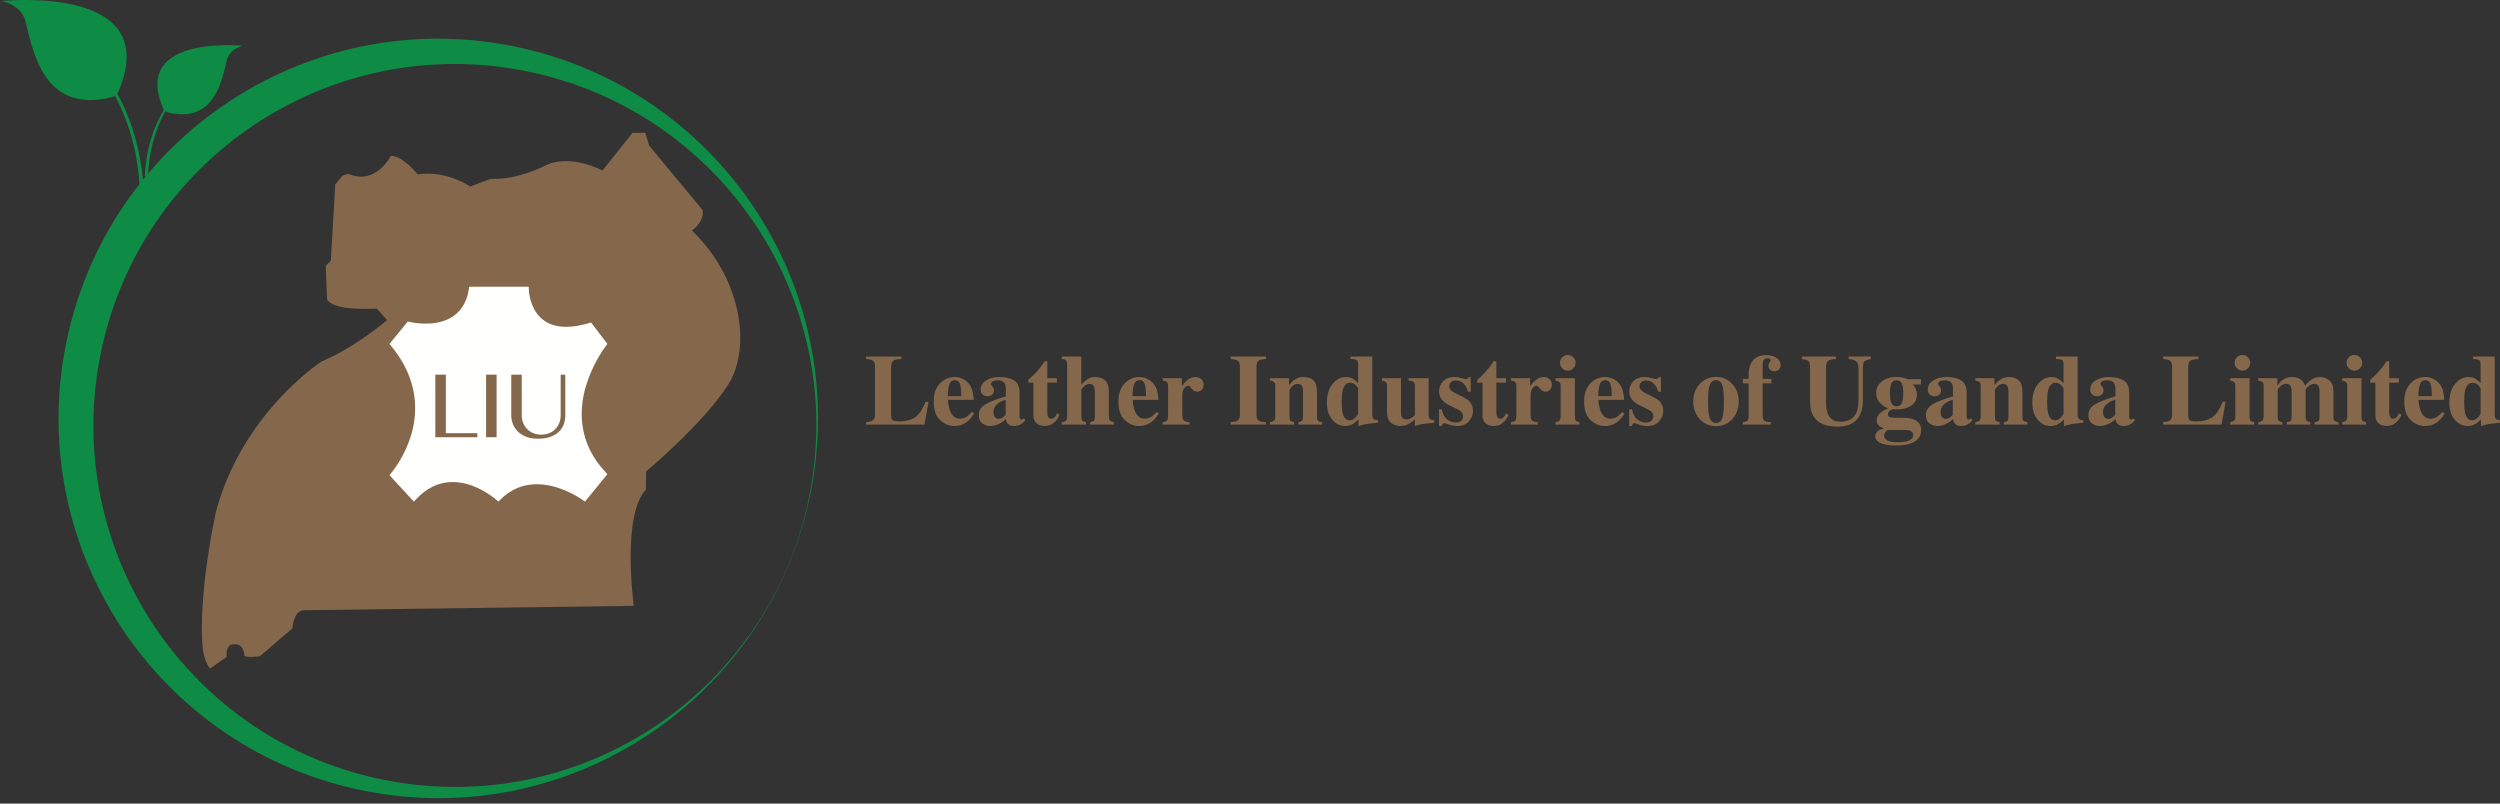 <?xml version="1.0" encoding="UTF-8"?> <svg xmlns="http://www.w3.org/2000/svg" xmlns:xlink="http://www.w3.org/1999/xlink" width="224px" height="72px" viewBox="0 0 224 72"><rect x="0" y="0" width="224" height="72" fill="#333333" stroke="none"/><!-- Generator: Sketch 50.2 (55047) - http://www.bohemiancoding.com/sketch --><title>LIU Going Green Logotype and Name</title><desc>Created with Sketch.</desc><defs></defs><g id="LIU-Going-Green-Logotype-and-Name" stroke="none" stroke-width="1" fill="none" fill-rule="evenodd"><g id="Group"><path d="M27.241,54.675 L56.787,54.285 C56.787,54.285 55.676,46.22 57.876,43.863 L57.89,42.244 C57.89,42.244 62.97,37.992 65.205,34.529 C67.44,31.066 66.327,24.77 61.999,20.664 C61.999,20.664 63.203,19.796 62.937,18.803 L58.162,13.046 L57.819,11.9 L56.673,11.9 L53.982,15.279 C53.982,15.279 51.008,13.657 48.691,14.917 C48.691,14.917 46.347,16.129 43.959,16.024 L42.126,16.711 C42.126,16.711 40.012,15.231 37.43,15.623 C37.43,15.623 36.098,13.958 35.024,13.962 C35.024,13.962 33.674,16.654 31.188,15.566 L30.676,15.747 L30.039,16.532 L29.641,23.357 L29.189,23.813 L29.298,26.793 C29.298,26.793 29.448,27.858 33.765,27.653 L34.682,28.683 C34.682,28.683 32.001,31.026 28.782,32.406 C28.782,32.406 21.647,37.033 19.314,45.992 C19.314,45.992 17.7,53.401 18.174,58.209 C18.174,58.209 18.346,59.37 18.817,59.898 L20.306,58.866 C20.306,58.866 20.142,57.611 21.108,57.721 C21.108,57.721 21.767,57.652 21.904,58.687 C21.904,58.687 21.741,58.98 23.284,58.807 L26.205,56.29 C26.205,56.29 26.293,54.689 27.241,54.675" id="Fill-1" fill="#85674C"></path><path d="M37.088,44.949 L34.896,42.575 L35.017,42.429 C35.31,42.077 36.305,40.785 36.848,38.953 C37.425,37.002 37.575,34.03 35.01,30.951 L34.896,30.814 L36.537,28.808 L36.667,28.838 C36.883,28.886 37.46,28.999 38.161,28.999 C39.429,28.999 41.616,28.594 42.014,25.878 L42.041,25.694 L47.368,25.694 L47.379,25.899 C47.403,26.372 47.548,27.561 48.378,28.405 C48.951,28.989 49.743,29.285 50.73,29.285 C51.347,29.285 52.048,29.168 52.815,28.938 L52.959,28.895 L54.421,30.813 L54.322,30.944 C54.027,31.336 53.021,32.765 52.472,34.69 C51.897,36.706 51.745,39.668 54.292,42.343 L54.423,42.481 L52.418,44.944 L52.253,44.828 C51.77,44.491 50.041,43.387 48.094,43.387 C46.826,43.387 45.719,43.862 44.804,44.798 L44.662,44.943 L44.51,44.812 C44.062,44.431 42.454,43.189 40.556,43.189 C39.321,43.189 38.208,43.722 37.247,44.776 L37.088,44.949 Z" id="Fill-3" fill="#FFFFFE"></path><polygon id="Fill-5" fill="#85674C" points="39.006 33.568 39.948 33.568 39.948 38.812 42.771 38.812 42.771 39.175 39.006 39.175"></polygon><polygon id="Fill-7" fill="#85674C" points="43.555 39.175 44.496 39.175 44.496 33.568 43.555 33.568"></polygon><path d="M45.808,33.568 L46.749,33.568 L46.749,37.206 C46.749,37.446 46.79,37.671 46.873,37.88 C46.957,38.09 47.073,38.274 47.225,38.433 C47.376,38.592 47.56,38.716 47.775,38.807 C47.99,38.898 48.231,38.944 48.496,38.944 C48.764,38.944 49.007,38.898 49.223,38.807 C49.438,38.716 49.621,38.592 49.771,38.433 C49.921,38.274 50.036,38.09 50.116,37.88 C50.195,37.671 50.236,37.446 50.236,37.206 L50.236,33.568 L50.65,33.568 L50.65,37.206 C50.65,37.491 50.605,37.762 50.511,38.018 C50.419,38.273 50.273,38.496 50.075,38.688 C49.876,38.879 49.622,39.031 49.311,39.141 C49,39.253 48.626,39.308 48.192,39.308 C47.807,39.308 47.466,39.253 47.169,39.141 C46.873,39.031 46.623,38.878 46.422,38.686 C46.22,38.492 46.068,38.268 45.963,38.01 C45.86,37.754 45.808,37.48 45.808,37.189 L45.808,33.568 Z" id="Fill-9" fill="#85674C"></path><path d="M34.47,69.889 C16.929,66.417 5.519,49.381 8.99,31.836 C12.462,14.292 29.498,2.883 47.042,6.354 C64.586,9.826 75.995,26.862 72.524,44.408 C69.052,61.951 52.015,73.36 34.47,69.889 M10.545,8.36 C14.539,-0.764 2.384,-0.09 0.11,0.083 C0.11,0.083 1.826,0.389 2.253,1.806 C2.888,4.118 3.681,10.295 10.026,8.707 C10.079,8.693 10.184,8.626 10.285,8.554 C11.876,11.517 12.375,14.431 12.495,16.495 C9.291,20.574 6.975,25.449 5.899,30.885 C2.252,49.316 14.237,67.213 32.666,70.86 C51.097,74.507 68.995,62.521 72.641,44.091 C76.289,25.66 64.303,7.764 45.871,4.117 C33.306,1.631 20.993,6.411 13.27,15.545 C13.419,12.812 14.288,10.891 14.826,9.947 C14.902,10.001 14.985,10.055 15.026,10.065 C19.397,11.135 19.919,6.881 20.348,5.287 C20.637,4.311 21.817,4.094 21.817,4.094 C20.252,3.983 11.884,3.565 14.667,9.828 C14.667,9.828 14.674,9.834 14.684,9.841 C13.748,11.418 13.072,13.383 12.982,15.803 L13.059,15.795 C12.973,15.898 12.89,16.003 12.805,16.108 C12.475,12.564 11.394,9.978 10.506,8.39 C10.528,8.373 10.545,8.36 10.545,8.36" id="Fill-10" fill="#0E8B44"></path><path d="M77.602,37.815 C77.849,37.807 78.026,37.774 78.132,37.718 C78.311,37.624 78.4,37.445 78.4,37.18 L78.4,32.807 C78.4,32.545 78.315,32.368 78.145,32.277 C78.045,32.222 77.864,32.187 77.602,32.172 L77.602,31.943 L80.759,31.943 L80.759,32.172 C80.391,32.184 80.147,32.235 80.025,32.326 C79.903,32.416 79.842,32.64 79.842,32.997 L79.842,37.264 C79.842,37.464 79.894,37.596 79.998,37.661 C80.103,37.726 80.306,37.758 80.609,37.758 C81.153,37.758 81.609,37.638 81.978,37.399 C82.347,37.159 82.665,36.692 82.932,35.999 L83.197,35.999 L82.831,38.045 L77.602,38.045 L77.602,37.815 Z" id="Fill-11" fill="#85674C"></path><path d="M86.133,35.496 C86.127,34.964 86.086,34.592 86.009,34.381 C85.932,34.169 85.779,34.063 85.549,34.063 C85.313,34.063 85.151,34.185 85.065,34.429 C84.977,34.673 84.928,35.029 84.916,35.496 L86.133,35.496 Z M84.214,34.357 C84.583,33.973 85.028,33.781 85.549,33.781 C85.846,33.781 86.126,33.859 86.388,34.015 C86.65,34.171 86.851,34.387 86.992,34.663 C87.098,34.872 87.172,35.142 87.213,35.474 C87.234,35.63 87.244,35.749 87.244,35.831 L84.938,35.831 C84.959,36.193 85.018,36.506 85.115,36.77 C85.292,37.267 85.602,37.515 86.047,37.515 C86.259,37.515 86.459,37.449 86.648,37.317 C86.763,37.237 86.905,37.104 87.076,36.916 L87.284,37.044 C87.004,37.502 86.68,37.821 86.313,38 C86.074,38.115 85.801,38.173 85.491,38.173 C85.047,38.173 84.631,37.998 84.242,37.648 C83.854,37.298 83.66,36.739 83.66,35.972 C83.66,35.279 83.844,34.74 84.214,34.357 Z" id="Fill-12" fill="#85674C"></path><path d="M89.858,37.396 C89.929,37.343 90.013,37.261 90.109,37.149 L90.109,35.827 C89.869,35.886 89.657,35.978 89.475,36.105 C89.166,36.32 89.012,36.595 89.012,36.928 C89.012,37.125 89.057,37.275 89.146,37.376 C89.236,37.478 89.336,37.529 89.448,37.529 C89.595,37.529 89.732,37.484 89.858,37.396 M88.284,36.234 C88.675,35.996 89.288,35.755 90.123,35.514 L90.123,34.857 C90.123,34.59 90.066,34.392 89.953,34.264 C89.84,34.136 89.639,34.072 89.351,34.072 C89.19,34.072 89.057,34.102 88.952,34.162 C88.848,34.223 88.796,34.299 88.796,34.39 C88.796,34.425 88.802,34.454 88.813,34.478 C88.825,34.502 88.843,34.526 88.866,34.553 L88.919,34.614 C88.96,34.665 88.993,34.72 89.018,34.78 C89.043,34.84 89.056,34.904 89.056,34.972 C89.056,35.142 88.999,35.274 88.886,35.366 C88.773,35.459 88.641,35.505 88.492,35.505 C88.318,35.505 88.17,35.454 88.049,35.351 C87.927,35.249 87.866,35.101 87.866,34.907 C87.866,34.561 88.029,34.287 88.355,34.085 C88.681,33.883 89.082,33.782 89.558,33.782 C90.07,33.782 90.497,33.88 90.841,34.077 C91.182,34.277 91.353,34.644 91.353,35.179 L91.353,37.366 C91.353,37.43 91.37,37.485 91.403,37.531 C91.437,37.577 91.475,37.599 91.516,37.599 C91.551,37.599 91.582,37.592 91.611,37.579 C91.638,37.567 91.682,37.53 91.741,37.472 L91.877,37.661 C91.701,37.867 91.505,38.011 91.291,38.093 C91.156,38.146 91.013,38.172 90.863,38.172 C90.596,38.172 90.401,38.095 90.277,37.938 C90.207,37.85 90.155,37.719 90.123,37.545 C89.873,37.796 89.591,37.972 89.276,38.075 C89.085,38.14 88.897,38.172 88.712,38.172 C88.465,38.172 88.234,38.094 88.02,37.936 C87.805,37.779 87.698,37.533 87.698,37.201 C87.698,36.795 87.894,36.472 88.284,36.234" id="Fill-13" fill="#85674C"></path><path d="M92.129,34.284 L92.129,34.033 C92.208,33.959 92.306,33.872 92.424,33.773 C92.58,33.629 92.727,33.48 92.865,33.327 C93.138,33.027 93.386,32.706 93.61,32.362 L93.839,32.362 L93.839,33.887 L94.699,33.887 L94.699,34.284 L93.839,34.284 L93.839,37 C93.839,37.126 93.858,37.232 93.896,37.317 C93.955,37.449 94.052,37.515 94.187,37.515 C94.305,37.515 94.403,37.474 94.483,37.39 C94.562,37.306 94.641,37.191 94.721,37.044 L94.937,37.15 C94.831,37.397 94.705,37.598 94.558,37.754 C94.3,38.027 93.984,38.164 93.611,38.164 C93.4,38.164 93.215,38.124 93.056,38.045 C92.751,37.892 92.598,37.614 92.596,37.211 L92.596,34.284 L92.129,34.284 Z" id="Fill-14" fill="#85674C"></path><path d="M95.135,37.829 C95.3,37.808 95.421,37.763 95.499,37.694 C95.577,37.625 95.616,37.488 95.616,37.282 L95.616,32.683 C95.616,32.503 95.583,32.376 95.519,32.304 C95.454,32.231 95.326,32.182 95.135,32.159 L95.135,31.943 L96.881,31.943 L96.881,34.482 C97.066,34.259 97.261,34.086 97.465,33.964 C97.669,33.842 97.899,33.782 98.155,33.782 C98.502,33.782 98.788,33.882 99.015,34.083 C99.241,34.285 99.354,34.628 99.354,35.112 L99.354,37.282 C99.354,37.484 99.389,37.618 99.458,37.681 C99.527,37.744 99.642,37.793 99.804,37.829 L99.804,38.045 L97.683,38.045 L97.683,37.829 C97.845,37.796 97.955,37.752 98.014,37.696 C98.073,37.641 98.102,37.514 98.102,37.317 L98.102,35.13 C98.102,34.924 98.082,34.77 98.041,34.668 C97.97,34.482 97.83,34.39 97.622,34.39 C97.466,34.39 97.305,34.462 97.139,34.606 C96.973,34.75 96.89,34.848 96.89,34.901 L96.89,37.317 C96.89,37.514 96.919,37.641 96.978,37.696 C97.037,37.752 97.147,37.796 97.309,37.829 L97.309,38.045 L95.135,38.045 L95.135,37.829 Z" id="Fill-15" fill="#85674C"></path><path d="M102.683,35.496 C102.677,34.964 102.636,34.592 102.559,34.381 C102.482,34.169 102.329,34.063 102.099,34.063 C101.863,34.063 101.701,34.185 101.614,34.429 C101.527,34.673 101.478,35.029 101.466,35.496 L102.683,35.496 Z M100.764,34.357 C101.133,33.973 101.578,33.781 102.099,33.781 C102.396,33.781 102.675,33.859 102.937,34.015 C103.199,34.171 103.401,34.387 103.542,34.663 C103.648,34.872 103.722,35.142 103.763,35.474 C103.783,35.63 103.794,35.749 103.794,35.831 L101.488,35.831 C101.509,36.193 101.567,36.506 101.665,36.77 C101.841,37.267 102.152,37.515 102.597,37.515 C102.809,37.515 103.009,37.449 103.198,37.317 C103.312,37.237 103.455,37.104 103.626,36.916 L103.833,37.044 C103.554,37.502 103.23,37.821 102.862,38 C102.624,38.115 102.35,38.173 102.041,38.173 C101.597,38.173 101.181,37.998 100.792,37.648 C100.404,37.298 100.21,36.739 100.21,35.972 C100.21,35.279 100.394,34.74 100.764,34.357 Z" id="Fill-16" fill="#85674C"></path><path d="M104.182,37.829 C104.355,37.808 104.476,37.767 104.543,37.705 C104.611,37.643 104.648,37.524 104.653,37.348 L104.662,37.083 L104.662,34.628 C104.662,34.438 104.63,34.309 104.565,34.241 C104.5,34.173 104.373,34.127 104.182,34.103 L104.182,33.887 L105.892,33.887 L105.892,34.597 C106.084,34.347 106.274,34.149 106.462,34.002 C106.651,33.855 106.869,33.782 107.116,33.782 C107.302,33.782 107.469,33.841 107.618,33.96 C107.766,34.079 107.841,34.253 107.841,34.482 C107.841,34.658 107.788,34.804 107.684,34.918 C107.579,35.034 107.443,35.091 107.275,35.091 C107.084,35.091 106.918,35.001 106.778,34.822 C106.638,34.642 106.54,34.552 106.484,34.552 C106.363,34.552 106.242,34.627 106.12,34.776 C105.997,34.924 105.936,35.136 105.936,35.413 L105.936,37.123 C105.936,37.421 105.98,37.607 106.066,37.681 C106.153,37.756 106.326,37.805 106.584,37.829 L106.584,38.045 L104.182,38.045 L104.182,37.829 Z" id="Fill-17" fill="#85674C"></path><path d="M110.27,37.815 C110.526,37.809 110.709,37.778 110.821,37.723 C111.003,37.629 111.094,37.448 111.094,37.181 L111.094,32.807 C111.094,32.541 111.008,32.363 110.834,32.273 C110.728,32.217 110.54,32.184 110.27,32.172 L110.27,31.943 L113.426,31.943 L113.426,32.172 C113.144,32.184 112.95,32.216 112.844,32.268 C112.668,32.359 112.58,32.539 112.58,32.807 L112.58,37.181 C112.58,37.433 112.651,37.602 112.791,37.687 C112.933,37.773 113.144,37.815 113.426,37.815 L113.426,38.045 L110.27,38.045 L110.27,37.815 Z" id="Fill-18" fill="#85674C"></path><path d="M113.784,37.829 C113.948,37.808 114.069,37.763 114.147,37.694 C114.225,37.625 114.264,37.488 114.264,37.282 L114.264,34.628 C114.264,34.444 114.232,34.317 114.169,34.246 C114.106,34.174 113.978,34.127 113.784,34.103 L113.784,33.887 L115.494,33.887 L115.494,34.535 C115.638,34.318 115.821,34.138 116.043,33.995 C116.265,33.853 116.511,33.782 116.781,33.782 C117.169,33.782 117.47,33.881 117.683,34.081 C117.896,34.281 118.002,34.632 118.002,35.134 L118.002,37.317 C118.002,37.52 118.037,37.651 118.106,37.709 C118.176,37.768 118.29,37.808 118.453,37.829 L118.453,38.045 L116.332,38.045 L116.332,37.829 C116.493,37.796 116.603,37.752 116.662,37.696 C116.721,37.641 116.75,37.514 116.75,37.317 L116.75,35.13 C116.75,34.924 116.73,34.77 116.689,34.668 C116.618,34.482 116.478,34.39 116.27,34.39 C116.114,34.39 115.971,34.446 115.84,34.559 C115.709,34.673 115.609,34.787 115.538,34.901 L115.538,37.317 C115.538,37.514 115.567,37.641 115.626,37.696 C115.685,37.752 115.795,37.796 115.957,37.829 L115.957,38.045 L113.784,38.045 L113.784,37.829 Z" id="Fill-19" fill="#85674C"></path><path d="M121.456,37.401 C121.611,37.228 121.689,37.106 121.689,37.035 L121.689,34.839 C121.689,34.766 121.622,34.657 121.49,34.513 C121.357,34.369 121.181,34.297 120.963,34.297 C120.642,34.297 120.424,34.519 120.309,34.963 C120.247,35.201 120.216,35.537 120.216,35.972 C120.216,36.437 120.246,36.787 120.304,37.022 C120.414,37.448 120.623,37.661 120.933,37.661 C121.127,37.661 121.302,37.574 121.456,37.401 M119.398,34.401 C119.737,33.988 120.145,33.781 120.622,33.781 C120.86,33.781 121.071,33.84 121.257,33.958 C121.371,34.028 121.515,34.154 121.689,34.337 L121.689,32.683 C121.689,32.455 121.644,32.313 121.556,32.259 C121.468,32.204 121.286,32.171 121.01,32.159 L121.01,31.943 L122.954,31.943 L122.954,37.141 C122.954,37.327 122.989,37.456 123.06,37.528 C123.131,37.599 123.269,37.643 123.474,37.661 L123.474,37.868 C122.969,37.918 122.643,37.956 122.496,37.981 C122.349,38.006 122.09,38.069 121.72,38.172 L121.72,37.577 C121.549,37.754 121.393,37.884 121.252,37.97 C121.029,38.105 120.788,38.172 120.529,38.172 C120.088,38.172 119.704,37.986 119.379,37.612 C119.052,37.239 118.889,36.732 118.889,36.091 C118.889,35.377 119.059,34.813 119.398,34.401" id="Fill-20" fill="#85674C"></path><path d="M125.529,33.887 L125.529,36.951 C125.529,37.134 125.551,37.267 125.595,37.352 C125.672,37.502 125.823,37.577 126.05,37.577 C126.194,37.577 126.335,37.532 126.473,37.441 C126.552,37.391 126.652,37.307 126.772,37.189 L126.772,34.628 C126.772,34.438 126.735,34.305 126.66,34.23 C126.585,34.154 126.435,34.112 126.208,34.103 L126.208,33.887 L128.007,33.887 L128.007,37.141 C128.007,37.327 128.042,37.456 128.112,37.528 C128.183,37.599 128.322,37.644 128.527,37.661 L128.527,37.868 C127.969,37.921 127.617,37.96 127.471,37.985 C127.326,38.01 127.093,38.072 126.772,38.172 L126.772,37.577 C126.558,37.762 126.38,37.893 126.239,37.969 C125.993,38.105 125.735,38.172 125.468,38.172 C125.177,38.172 124.906,38.08 124.654,37.895 C124.403,37.71 124.277,37.381 124.277,36.907 L124.277,34.628 C124.277,34.435 124.246,34.309 124.184,34.249 C124.123,34.19 124.004,34.141 123.827,34.103 L123.827,33.887 L125.529,33.887 Z" id="Fill-21" fill="#85674C"></path><path d="M128.933,36.678 L129.185,36.678 C129.272,37.11 129.437,37.415 129.678,37.592 C129.919,37.77 130.166,37.859 130.419,37.859 C130.651,37.859 130.821,37.807 130.93,37.703 C131.039,37.599 131.093,37.461 131.093,37.291 C131.093,37.129 131.034,36.991 130.917,36.876 C130.852,36.814 130.748,36.748 130.604,36.678 L129.934,36.352 C129.581,36.178 129.328,35.99 129.175,35.787 C129.02,35.584 128.941,35.345 128.941,35.069 C128.941,34.719 129.064,34.417 129.307,34.162 C129.551,33.908 129.892,33.782 130.33,33.782 C130.521,33.782 130.724,33.813 130.939,33.876 C131.153,33.939 131.287,33.971 131.34,33.971 C131.413,33.971 131.466,33.955 131.496,33.925 C131.527,33.894 131.553,33.85 131.574,33.795 L131.772,33.795 L131.772,35.1 L131.543,35.1 C131.457,34.794 131.318,34.548 131.124,34.363 C130.93,34.178 130.703,34.085 130.444,34.085 C130.245,34.085 130.096,34.142 129.997,34.253 C129.899,34.365 129.85,34.485 129.85,34.614 C129.85,34.72 129.894,34.826 129.982,34.932 C130.067,35.041 130.229,35.152 130.467,35.267 L130.961,35.505 C131.266,35.652 131.49,35.795 131.631,35.933 C131.866,36.168 131.984,36.457 131.984,36.801 C131.984,37.136 131.862,37.448 131.62,37.738 C131.377,38.028 131.014,38.172 130.528,38.172 C130.408,38.172 130.287,38.16 130.165,38.135 C130.043,38.11 129.892,38.067 129.713,38.005 L129.559,37.952 C129.503,37.931 129.468,37.919 129.455,37.917 L129.405,37.912 C129.355,37.912 129.311,37.932 129.274,37.972 C129.238,38.012 129.196,38.078 129.149,38.172 L128.933,38.172 L128.933,36.678 Z" id="Fill-22" fill="#85674C"></path><path d="M132.363,34.284 L132.363,34.033 C132.442,33.959 132.54,33.872 132.658,33.773 C132.814,33.629 132.961,33.48 133.099,33.327 C133.372,33.027 133.62,32.706 133.844,32.362 L134.073,32.362 L134.073,33.887 L134.933,33.887 L134.933,34.284 L134.073,34.284 L134.073,37 C134.073,37.126 134.092,37.232 134.13,37.317 C134.189,37.449 134.286,37.515 134.421,37.515 C134.539,37.515 134.638,37.474 134.717,37.39 C134.796,37.306 134.875,37.191 134.955,37.044 L135.171,37.15 C135.065,37.397 134.939,37.598 134.792,37.754 C134.533,38.027 134.218,38.164 133.845,38.164 C133.634,38.164 133.449,38.124 133.29,38.045 C132.985,37.892 132.831,37.614 132.83,37.211 L132.83,34.284 L132.363,34.284 Z" id="Fill-23" fill="#85674C"></path><path d="M135.387,37.829 C135.56,37.808 135.68,37.767 135.748,37.705 C135.816,37.643 135.852,37.524 135.858,37.348 L135.867,37.083 L135.867,34.628 C135.867,34.438 135.835,34.309 135.77,34.241 C135.706,34.173 135.578,34.127 135.387,34.103 L135.387,33.887 L137.097,33.887 L137.097,34.597 C137.288,34.347 137.479,34.149 137.667,34.002 C137.856,33.855 138.074,33.782 138.321,33.782 C138.507,33.782 138.674,33.841 138.823,33.96 C138.971,34.079 139.046,34.253 139.046,34.482 C139.046,34.658 138.993,34.804 138.889,34.918 C138.784,35.034 138.648,35.091 138.48,35.091 C138.289,35.091 138.123,35.001 137.983,34.822 C137.843,34.642 137.745,34.552 137.689,34.552 C137.569,34.552 137.447,34.627 137.325,34.776 C137.203,34.924 137.141,35.136 137.141,35.413 L137.141,37.123 C137.141,37.421 137.185,37.607 137.272,37.681 C137.358,37.756 137.531,37.805 137.789,37.829 L137.789,38.045 L135.387,38.045 L135.387,37.829 Z" id="Fill-24" fill="#85674C"></path><path d="M139.978,32.011 C140.115,31.875 140.28,31.806 140.474,31.806 C140.665,31.806 140.829,31.875 140.966,32.011 C141.102,32.148 141.171,32.313 141.171,32.507 C141.171,32.701 141.102,32.867 140.966,33.003 C140.829,33.14 140.665,33.208 140.474,33.208 C140.28,33.208 140.115,33.14 139.978,33.003 C139.842,32.867 139.773,32.701 139.773,32.507 C139.773,32.313 139.842,32.148 139.978,32.011 Z M139.377,37.829 C139.535,37.802 139.644,37.763 139.703,37.709 C139.791,37.63 139.835,37.488 139.835,37.282 L139.835,34.628 C139.835,34.444 139.804,34.319 139.743,34.252 C139.681,34.185 139.559,34.136 139.377,34.103 L139.377,33.887 L141.109,33.887 L141.109,37.317 C141.109,37.514 141.138,37.641 141.197,37.696 C141.256,37.752 141.366,37.796 141.528,37.829 L141.528,38.045 L139.377,38.045 L139.377,37.829 Z" id="Fill-25" fill="#85674C"></path><path d="M144.411,35.496 C144.405,34.964 144.364,34.592 144.287,34.381 C144.21,34.169 144.057,34.063 143.827,34.063 C143.591,34.063 143.429,34.185 143.343,34.429 C143.255,34.673 143.206,35.029 143.194,35.496 L144.411,35.496 Z M142.492,34.357 C142.861,33.973 143.306,33.781 143.827,33.781 C144.124,33.781 144.404,33.859 144.666,34.015 C144.928,34.171 145.129,34.387 145.271,34.663 C145.376,34.872 145.45,35.142 145.491,35.474 C145.512,35.63 145.522,35.749 145.522,35.831 L143.216,35.831 C143.237,36.193 143.296,36.506 143.393,36.77 C143.57,37.267 143.881,37.515 144.325,37.515 C144.537,37.515 144.738,37.449 144.926,37.317 C145.04,37.237 145.184,37.104 145.354,36.916 L145.562,37.044 C145.282,37.502 144.958,37.821 144.591,38 C144.352,38.115 144.079,38.173 143.77,38.173 C143.325,38.173 142.909,37.998 142.52,37.648 C142.132,37.298 141.938,36.739 141.938,35.972 C141.938,35.279 142.123,34.74 142.492,34.357 Z" id="Fill-26" fill="#85674C"></path><path d="M145.976,36.678 L146.228,36.678 C146.316,37.11 146.48,37.415 146.721,37.592 C146.962,37.77 147.209,37.859 147.462,37.859 C147.694,37.859 147.865,37.807 147.973,37.703 C148.082,37.599 148.136,37.461 148.136,37.291 C148.136,37.129 148.077,36.991 147.96,36.876 C147.896,36.814 147.791,36.748 147.647,36.678 L146.977,36.352 C146.624,36.178 146.371,35.99 146.219,35.787 C146.063,35.584 145.985,35.345 145.985,35.069 C145.985,34.719 146.107,34.417 146.351,34.162 C146.595,33.908 146.936,33.782 147.374,33.782 C147.565,33.782 147.768,33.813 147.982,33.876 C148.197,33.939 148.33,33.971 148.383,33.971 C148.457,33.971 148.509,33.955 148.54,33.925 C148.571,33.894 148.596,33.85 148.617,33.795 L148.816,33.795 L148.816,35.1 L148.586,35.1 C148.501,34.794 148.361,34.548 148.168,34.363 C147.973,34.178 147.747,34.085 147.488,34.085 C147.288,34.085 147.139,34.142 147.041,34.253 C146.942,34.365 146.893,34.485 146.893,34.614 C146.893,34.72 146.937,34.826 147.026,34.932 C147.111,35.041 147.272,35.152 147.51,35.267 L148.004,35.505 C148.31,35.652 148.533,35.795 148.674,35.933 C148.91,36.168 149.027,36.457 149.027,36.801 C149.027,37.136 148.906,37.448 148.663,37.738 C148.421,38.028 148.057,38.172 147.572,38.172 C147.452,38.172 147.33,38.16 147.208,38.135 C147.087,38.11 146.936,38.067 146.757,38.005 L146.602,37.952 C146.547,37.931 146.512,37.919 146.499,37.917 L146.448,37.912 C146.398,37.912 146.355,37.932 146.318,37.972 C146.281,38.012 146.239,38.078 146.192,38.172 L145.976,38.172 L145.976,36.678 Z" id="Fill-27" fill="#85674C"></path><path d="M153.14,37.304 C153.243,37.695 153.447,37.89 153.753,37.89 C154.044,37.89 154.235,37.74 154.326,37.441 C154.417,37.141 154.463,36.653 154.463,35.977 C154.463,35.304 154.415,34.816 154.319,34.516 C154.224,34.214 154.037,34.063 153.757,34.063 C153.452,34.063 153.247,34.259 153.145,34.65 C153.077,34.911 153.043,35.354 153.043,35.977 C153.043,36.609 153.075,37.051 153.14,37.304 M152.296,34.403 C152.682,33.983 153.168,33.773 153.753,33.773 C154.349,33.773 154.838,33.987 155.218,34.416 C155.599,34.845 155.79,35.365 155.79,35.977 C155.79,36.58 155.601,37.097 155.225,37.531 C154.849,37.965 154.358,38.181 153.753,38.181 C153.165,38.181 152.678,37.97 152.294,37.548 C151.908,37.127 151.716,36.603 151.716,35.977 C151.716,35.348 151.909,34.823 152.296,34.403" id="Fill-28" fill="#85674C"></path><path d="M156.156,37.829 C156.34,37.814 156.473,37.773 156.554,37.705 C156.635,37.637 156.676,37.496 156.676,37.282 L156.676,34.346 L156.156,34.346 L156.156,33.949 L156.676,33.949 L156.676,33.614 C156.676,33.193 156.742,32.848 156.874,32.578 C157.124,32.073 157.585,31.819 158.258,31.819 C158.617,31.819 158.92,31.901 159.169,32.064 C159.417,32.228 159.541,32.442 159.541,32.71 C159.541,32.877 159.489,33.013 159.385,33.116 C159.28,33.218 159.141,33.27 158.968,33.27 C158.824,33.27 158.701,33.223 158.598,33.129 C158.495,33.035 158.444,32.922 158.444,32.789 C158.444,32.689 158.477,32.584 158.543,32.474 C158.609,32.364 158.642,32.297 158.642,32.274 C158.642,32.2 158.615,32.153 158.562,32.133 C158.509,32.112 158.452,32.101 158.391,32.101 C158.244,32.101 158.13,32.145 158.051,32.229 C157.972,32.315 157.932,32.499 157.932,32.781 L157.932,33.949 L158.717,33.949 L158.717,34.346 L157.932,34.346 L157.932,37.119 C157.932,37.43 157.977,37.621 158.067,37.692 C158.156,37.763 158.355,37.808 158.664,37.829 L158.664,38.045 L156.156,38.045 L156.156,37.829 Z" id="Fill-29" fill="#85674C"></path><path d="M164.492,31.943 L164.492,32.172 C164.143,32.184 163.909,32.238 163.791,32.335 C163.674,32.431 163.615,32.652 163.615,32.997 L163.615,36.022 C163.615,36.481 163.669,36.836 163.778,37.087 C163.975,37.552 164.353,37.784 164.911,37.784 C165.605,37.784 166.074,37.527 166.317,37.012 C166.452,36.73 166.52,36.334 166.52,35.825 L166.52,33.063 C166.52,32.739 166.461,32.517 166.342,32.395 C166.223,32.273 165.99,32.199 165.643,32.172 L165.643,31.943 L167.627,31.943 L167.627,32.172 C167.339,32.228 167.148,32.296 167.056,32.377 C166.963,32.458 166.917,32.644 166.917,32.935 L166.917,35.822 C166.917,36.59 166.732,37.182 166.362,37.599 C165.991,38.017 165.409,38.225 164.616,38.225 C163.578,38.225 162.868,37.915 162.487,37.294 C162.284,36.965 162.182,36.54 162.182,36.019 L162.182,32.997 C162.182,32.658 162.137,32.444 162.048,32.356 C161.958,32.269 161.756,32.207 161.442,32.172 L161.442,31.943 L164.492,31.943 Z" id="Fill-30" fill="#85674C"></path><path d="M169.43,36.008 C169.518,36.272 169.687,36.405 169.937,36.405 C170.163,36.405 170.319,36.305 170.404,36.107 C170.489,35.908 170.532,35.618 170.532,35.236 C170.532,34.831 170.487,34.535 170.397,34.35 C170.308,34.165 170.154,34.073 169.937,34.073 C169.698,34.073 169.54,34.172 169.46,34.37 C169.381,34.568 169.342,34.857 169.342,35.236 C169.342,35.583 169.371,35.84 169.43,36.008 M169.115,39.468 C169.313,39.574 169.6,39.627 169.976,39.627 C170.311,39.627 170.588,39.6 170.805,39.548 C171.214,39.447 171.418,39.263 171.418,38.994 C171.418,38.838 171.36,38.721 171.244,38.642 C171.128,38.564 170.917,38.526 170.612,38.526 L169.13,38.526 C169.036,38.602 168.968,38.667 168.927,38.72 C168.854,38.817 168.817,38.921 168.817,39.03 C168.817,39.216 168.916,39.362 169.115,39.468 M168.184,38.69 C168.292,38.554 168.477,38.465 168.742,38.424 L168.742,38.362 C168.565,38.294 168.438,38.225 168.358,38.155 C168.217,38.029 168.147,37.859 168.147,37.648 C168.147,37.395 168.258,37.179 168.48,37 C168.702,36.82 168.918,36.695 169.13,36.625 L169.13,36.563 C168.824,36.44 168.577,36.264 168.389,36.034 C168.201,35.805 168.107,35.527 168.107,35.201 C168.107,34.79 168.271,34.45 168.601,34.183 C168.93,33.915 169.375,33.781 169.937,33.781 C170.148,33.781 170.342,33.802 170.518,33.843 C170.695,33.884 170.832,33.927 170.929,33.971 L172.119,33.971 L172.119,34.451 L171.387,34.451 C171.505,34.566 171.595,34.7 171.658,34.853 C171.721,35.006 171.753,35.172 171.753,35.35 C171.753,35.915 171.484,36.302 170.946,36.51 C170.664,36.622 170.313,36.678 169.893,36.678 C169.801,36.678 169.742,36.677 169.714,36.673 C169.686,36.67 169.644,36.669 169.589,36.669 C169.5,36.684 169.408,36.731 169.311,36.81 C169.211,36.892 169.161,36.991 169.161,37.106 C169.161,37.196 169.186,37.267 169.236,37.317 C169.285,37.367 169.355,37.398 169.443,37.41 C169.487,37.416 169.581,37.421 169.725,37.425 C169.869,37.43 169.981,37.432 170.06,37.432 L170.647,37.441 C170.978,37.446 171.258,37.495 171.484,37.586 C171.916,37.762 172.132,38.078 172.132,38.534 C172.132,39.122 171.809,39.526 171.162,39.746 C170.821,39.861 170.392,39.918 169.875,39.918 C169.452,39.918 169.087,39.877 168.781,39.795 C168.276,39.656 168.024,39.421 168.024,39.089 C168.024,38.96 168.077,38.827 168.184,38.69" id="Fill-31" fill="#85674C"></path><path d="M174.72,37.396 C174.791,37.343 174.874,37.261 174.971,37.149 L174.971,35.827 C174.73,35.886 174.518,35.978 174.337,36.105 C174.028,36.32 173.873,36.595 173.873,36.928 C173.873,37.125 173.918,37.275 174.008,37.376 C174.098,37.478 174.198,37.529 174.31,37.529 C174.457,37.529 174.593,37.484 174.72,37.396 M173.146,36.234 C173.537,35.996 174.15,35.755 174.985,35.514 L174.985,34.857 C174.985,34.59 174.928,34.392 174.815,34.264 C174.702,34.136 174.501,34.072 174.213,34.072 C174.051,34.072 173.918,34.102 173.814,34.162 C173.71,34.223 173.657,34.299 173.657,34.39 C173.657,34.425 173.663,34.454 173.675,34.478 C173.687,34.502 173.704,34.526 173.728,34.553 L173.781,34.614 C173.822,34.665 173.855,34.72 173.88,34.78 C173.905,34.84 173.917,34.904 173.917,34.972 C173.917,35.142 173.861,35.274 173.748,35.366 C173.635,35.459 173.503,35.505 173.353,35.505 C173.18,35.505 173.032,35.454 172.91,35.351 C172.788,35.249 172.727,35.101 172.727,34.907 C172.727,34.561 172.891,34.287 173.217,34.085 C173.543,33.883 173.944,33.782 174.42,33.782 C174.931,33.782 175.359,33.88 175.703,34.077 C176.044,34.277 176.214,34.644 176.214,35.179 L176.214,37.366 C176.214,37.43 176.232,37.485 176.265,37.531 C176.299,37.577 176.336,37.599 176.377,37.599 C176.413,37.599 176.444,37.592 176.472,37.579 C176.5,37.567 176.543,37.53 176.602,37.472 L176.739,37.661 C176.563,37.867 176.367,38.011 176.153,38.093 C176.018,38.146 175.875,38.172 175.725,38.172 C175.457,38.172 175.262,38.095 175.139,37.938 C175.068,37.85 175.017,37.719 174.985,37.545 C174.735,37.796 174.453,37.972 174.137,38.075 C173.947,38.14 173.759,38.172 173.574,38.172 C173.327,38.172 173.096,38.094 172.882,37.936 C172.667,37.779 172.56,37.533 172.56,37.201 C172.56,36.795 172.755,36.472 173.146,36.234" id="Fill-32" fill="#85674C"></path><path d="M176.99,37.829 C177.155,37.808 177.276,37.763 177.354,37.694 C177.432,37.625 177.471,37.488 177.471,37.282 L177.471,34.628 C177.471,34.444 177.439,34.317 177.376,34.246 C177.313,34.174 177.185,34.127 176.99,34.103 L176.99,33.887 L178.701,33.887 L178.701,34.535 C178.845,34.318 179.028,34.138 179.25,33.995 C179.471,33.853 179.718,33.782 179.988,33.782 C180.376,33.782 180.676,33.881 180.89,34.081 C181.103,34.281 181.209,34.632 181.209,35.134 L181.209,37.317 C181.209,37.52 181.244,37.651 181.313,37.709 C181.382,37.768 181.497,37.808 181.659,37.829 L181.659,38.045 L179.538,38.045 L179.538,37.829 C179.7,37.796 179.81,37.752 179.869,37.696 C179.928,37.641 179.957,37.514 179.957,37.317 L179.957,35.13 C179.957,34.924 179.937,34.77 179.895,34.668 C179.825,34.482 179.685,34.39 179.477,34.39 C179.321,34.39 179.177,34.446 179.047,34.559 C178.916,34.673 178.815,34.787 178.745,34.901 L178.745,37.317 C178.745,37.514 178.774,37.641 178.833,37.696 C178.892,37.752 179.002,37.796 179.164,37.829 L179.164,38.045 L176.99,38.045 L176.99,37.829 Z" id="Fill-33" fill="#85674C"></path><path d="M184.663,37.401 C184.817,37.228 184.895,37.106 184.895,37.035 L184.895,34.839 C184.895,34.766 184.828,34.657 184.696,34.513 C184.563,34.369 184.388,34.297 184.17,34.297 C183.848,34.297 183.63,34.519 183.515,34.963 C183.453,35.201 183.422,35.537 183.422,35.972 C183.422,36.437 183.452,36.787 183.511,37.022 C183.62,37.448 183.829,37.661 184.139,37.661 C184.333,37.661 184.508,37.574 184.663,37.401 M182.605,34.401 C182.944,33.988 183.352,33.781 183.828,33.781 C184.066,33.781 184.278,33.84 184.463,33.958 C184.577,34.028 184.721,34.154 184.895,34.337 L184.895,32.683 C184.895,32.455 184.851,32.313 184.763,32.259 C184.675,32.204 184.492,32.171 184.216,32.159 L184.216,31.943 L186.16,31.943 L186.16,37.141 C186.16,37.327 186.196,37.456 186.266,37.528 C186.336,37.599 186.475,37.643 186.68,37.661 L186.68,37.868 C186.175,37.918 185.849,37.956 185.702,37.981 C185.555,38.006 185.296,38.069 184.926,38.172 L184.926,37.577 C184.755,37.754 184.599,37.884 184.458,37.97 C184.235,38.105 183.994,38.172 183.735,38.172 C183.294,38.172 182.911,37.986 182.585,37.612 C182.258,37.239 182.095,36.732 182.095,36.091 C182.095,35.377 182.265,34.813 182.605,34.401" id="Fill-34" fill="#85674C"></path><path d="M189.277,37.396 C189.348,37.343 189.431,37.261 189.528,37.149 L189.528,35.827 C189.287,35.886 189.076,35.978 188.894,36.105 C188.585,36.32 188.431,36.595 188.431,36.928 C188.431,37.125 188.475,37.275 188.565,37.376 C188.655,37.478 188.755,37.529 188.867,37.529 C189.014,37.529 189.151,37.484 189.277,37.396 M187.703,36.234 C188.094,35.996 188.706,35.755 189.542,35.514 L189.542,34.857 C189.542,34.59 189.485,34.392 189.372,34.264 C189.259,34.136 189.058,34.072 188.77,34.072 C188.608,34.072 188.475,34.102 188.371,34.162 C188.267,34.223 188.214,34.299 188.214,34.39 C188.214,34.425 188.221,34.454 188.232,34.478 C188.244,34.502 188.261,34.526 188.285,34.553 L188.338,34.614 C188.379,34.665 188.412,34.72 188.437,34.78 C188.462,34.84 188.475,34.904 188.475,34.972 C188.475,35.142 188.418,35.274 188.305,35.366 C188.192,35.459 188.06,35.505 187.91,35.505 C187.737,35.505 187.589,35.454 187.467,35.351 C187.345,35.249 187.284,35.101 187.284,34.907 C187.284,34.561 187.448,34.287 187.774,34.085 C188.1,33.883 188.501,33.782 188.977,33.782 C189.489,33.782 189.916,33.88 190.26,34.077 C190.601,34.277 190.772,34.644 190.772,35.179 L190.772,37.366 C190.772,37.43 190.789,37.485 190.822,37.531 C190.856,37.577 190.894,37.599 190.935,37.599 C190.97,37.599 191.001,37.592 191.029,37.579 C191.057,37.567 191.101,37.53 191.16,37.472 L191.296,37.661 C191.12,37.867 190.924,38.011 190.71,38.093 C190.575,38.146 190.432,38.172 190.282,38.172 C190.015,38.172 189.819,38.095 189.696,37.938 C189.625,37.85 189.574,37.719 189.542,37.545 C189.292,37.796 189.01,37.972 188.695,38.075 C188.504,38.14 188.316,38.172 188.13,38.172 C187.883,38.172 187.653,38.094 187.439,37.936 C187.224,37.779 187.117,37.533 187.117,37.201 C187.117,36.795 187.312,36.472 187.703,36.234" id="Fill-35" fill="#85674C"></path><path d="M193.822,37.815 C194.069,37.807 194.245,37.774 194.351,37.718 C194.53,37.624 194.62,37.445 194.62,37.18 L194.62,32.807 C194.62,32.545 194.535,32.368 194.364,32.277 C194.264,32.222 194.084,32.187 193.822,32.172 L193.822,31.943 L196.979,31.943 L196.979,32.172 C196.611,32.184 196.367,32.235 196.245,32.326 C196.122,32.416 196.062,32.64 196.062,32.997 L196.062,37.264 C196.062,37.464 196.114,37.596 196.218,37.661 C196.322,37.726 196.526,37.758 196.829,37.758 C197.372,37.758 197.829,37.638 198.198,37.399 C198.567,37.159 198.885,36.692 199.152,35.999 L199.417,35.999 L199.051,38.045 L193.822,38.045 L193.822,37.815 Z" id="Fill-36" fill="#85674C"></path><path d="M200.428,32.011 C200.565,31.875 200.73,31.806 200.924,31.806 C201.115,31.806 201.279,31.875 201.416,32.011 C201.552,32.148 201.621,32.313 201.621,32.507 C201.621,32.701 201.552,32.867 201.416,33.003 C201.279,33.14 201.115,33.208 200.924,33.208 C200.73,33.208 200.565,33.14 200.428,33.003 C200.292,32.867 200.223,32.701 200.223,32.507 C200.223,32.313 200.292,32.148 200.428,32.011 Z M199.827,37.829 C199.985,37.802 200.094,37.763 200.153,37.709 C200.241,37.63 200.285,37.488 200.285,37.282 L200.285,34.628 C200.285,34.444 200.254,34.319 200.193,34.252 C200.131,34.185 200.009,34.136 199.827,34.103 L199.827,33.887 L201.559,33.887 L201.559,37.317 C201.559,37.514 201.588,37.641 201.647,37.696 C201.706,37.752 201.816,37.796 201.978,37.829 L201.978,38.045 L199.827,38.045 L199.827,37.829 Z" id="Fill-37" fill="#85674C"></path><path d="M202.335,37.829 C202.5,37.808 202.613,37.773 202.675,37.723 C202.775,37.643 202.824,37.496 202.824,37.282 L202.824,34.628 C202.824,34.438 202.791,34.309 202.723,34.241 C202.656,34.173 202.526,34.127 202.335,34.103 L202.335,33.887 L204.046,33.887 L204.046,34.535 C204.196,34.338 204.341,34.186 204.482,34.076 C204.744,33.88 205.035,33.782 205.355,33.782 C205.717,33.782 205.997,33.866 206.197,34.037 C206.309,34.134 206.415,34.293 206.515,34.513 L206.576,34.513 C206.747,34.305 206.91,34.147 207.066,34.041 C207.312,33.868 207.582,33.782 207.872,33.782 C208.19,33.782 208.47,33.882 208.712,34.086 C208.955,34.288 209.076,34.609 209.076,35.046 L209.076,37.317 C209.076,37.526 209.11,37.659 209.177,37.716 C209.245,37.774 209.364,37.811 209.535,37.829 L209.535,38.045 L207.392,38.045 L207.392,37.829 C207.556,37.805 207.671,37.765 207.736,37.707 C207.8,37.65 207.833,37.52 207.833,37.317 L207.833,35.13 C207.833,34.895 207.798,34.713 207.729,34.584 C207.66,34.454 207.529,34.39 207.334,34.39 C207.179,34.39 207.015,34.461 206.843,34.604 C206.671,34.746 206.585,34.846 206.585,34.901 L206.585,37.317 C206.585,37.514 206.614,37.641 206.673,37.696 C206.732,37.752 206.842,37.796 207.004,37.829 L207.004,38.045 L204.892,38.045 L204.892,37.829 C205.051,37.808 205.164,37.769 205.232,37.712 C205.299,37.654 205.333,37.523 205.333,37.317 L205.333,35.13 C205.333,34.901 205.301,34.72 205.236,34.588 C205.171,34.456 205.038,34.39 204.835,34.39 C204.65,34.39 204.478,34.465 204.319,34.617 C204.161,34.768 204.081,34.863 204.081,34.901 L204.081,37.317 C204.081,37.514 204.109,37.641 204.165,37.696 C204.221,37.752 204.331,37.796 204.495,37.829 L204.495,38.045 L202.335,38.045 L202.335,37.829 Z" id="Fill-38" fill="#85674C"></path><path d="M210.458,32.011 C210.595,31.875 210.76,31.806 210.954,31.806 C211.145,31.806 211.309,31.875 211.445,32.011 C211.582,32.148 211.651,32.313 211.651,32.507 C211.651,32.701 211.582,32.867 211.445,33.003 C211.309,33.14 211.145,33.208 210.954,33.208 C210.76,33.208 210.595,33.14 210.458,33.003 C210.321,32.867 210.253,32.701 210.253,32.507 C210.253,32.313 210.321,32.148 210.458,32.011 Z M209.856,37.829 C210.015,37.802 210.123,37.763 210.182,37.709 C210.271,37.63 210.315,37.488 210.315,37.282 L210.315,34.628 C210.315,34.444 210.284,34.319 210.222,34.252 C210.16,34.185 210.038,34.136 209.856,34.103 L209.856,33.887 L211.589,33.887 L211.589,37.317 C211.589,37.514 211.618,37.641 211.677,37.696 C211.736,37.752 211.846,37.796 212.008,37.829 L212.008,38.045 L209.856,38.045 L209.856,37.829 Z" id="Fill-39" fill="#85674C"></path><path d="M212.365,34.284 L212.365,34.033 C212.444,33.959 212.542,33.872 212.66,33.773 C212.816,33.629 212.963,33.48 213.101,33.327 C213.374,33.027 213.623,32.706 213.846,32.362 L214.075,32.362 L214.075,33.887 L214.935,33.887 L214.935,34.284 L214.075,34.284 L214.075,37 C214.075,37.126 214.094,37.232 214.133,37.317 C214.191,37.449 214.288,37.515 214.423,37.515 C214.541,37.515 214.64,37.474 214.719,37.39 C214.798,37.306 214.877,37.191 214.957,37.044 L215.173,37.15 C215.067,37.397 214.941,37.598 214.794,37.754 C214.535,38.027 214.22,38.164 213.847,38.164 C213.636,38.164 213.451,38.124 213.292,38.045 C212.987,37.892 212.833,37.614 212.832,37.211 L212.832,34.284 L212.365,34.284 Z" id="Fill-40" fill="#85674C"></path><path d="M217.897,35.496 C217.891,34.964 217.85,34.592 217.774,34.381 C217.697,34.169 217.543,34.063 217.313,34.063 C217.077,34.063 216.916,34.185 216.829,34.429 C216.742,34.673 216.692,35.029 216.68,35.496 L217.897,35.496 Z M215.978,34.357 C216.347,33.973 216.792,33.781 217.313,33.781 C217.61,33.781 217.89,33.859 218.152,34.015 C218.414,34.171 218.615,34.387 218.757,34.663 C218.863,34.872 218.936,35.142 218.977,35.474 C218.998,35.63 219.008,35.749 219.008,35.831 L216.703,35.831 C216.723,36.193 216.782,36.506 216.879,36.77 C217.056,37.267 217.367,37.515 217.811,37.515 C218.023,37.515 218.224,37.449 218.412,37.317 C218.527,37.237 218.67,37.104 218.841,36.916 L219.048,37.044 C218.768,37.502 218.445,37.821 218.077,38 C217.839,38.115 217.565,38.173 217.256,38.173 C216.811,38.173 216.395,37.998 216.007,37.648 C215.618,37.298 215.424,36.739 215.424,35.972 C215.424,35.279 215.609,34.74 215.978,34.357 Z" id="Fill-41" fill="#85674C"></path><path d="M222.03,37.401 C222.184,37.228 222.262,37.106 222.262,37.035 L222.262,34.839 C222.262,34.766 222.195,34.657 222.063,34.513 C221.93,34.369 221.754,34.297 221.537,34.297 C221.215,34.297 220.997,34.519 220.882,34.963 C220.82,35.201 220.789,35.537 220.789,35.972 C220.789,36.437 220.819,36.787 220.878,37.022 C220.987,37.448 221.196,37.661 221.506,37.661 C221.7,37.661 221.875,37.574 222.03,37.401 M219.971,34.401 C220.311,33.988 220.719,33.781 221.195,33.781 C221.433,33.781 221.645,33.84 221.83,33.958 C221.944,34.028 222.088,34.154 222.262,34.337 L222.262,32.683 C222.262,32.455 222.218,32.313 222.129,32.259 C222.041,32.204 221.859,32.171 221.583,32.159 L221.583,31.943 L223.527,31.943 L223.527,37.141 C223.527,37.327 223.562,37.456 223.633,37.528 C223.703,37.599 223.841,37.643 224.047,37.661 L224.047,37.868 C223.542,37.918 223.215,37.956 223.069,37.981 C222.921,38.006 222.663,38.069 222.293,38.172 L222.293,37.577 C222.122,37.754 221.966,37.884 221.825,37.97 C221.602,38.105 221.361,38.172 221.102,38.172 C220.661,38.172 220.278,37.986 219.952,37.612 C219.625,37.239 219.462,36.732 219.462,36.091 C219.462,35.377 219.632,34.813 219.971,34.401" id="Fill-42" fill="#85674C"></path></g></g></svg> 
